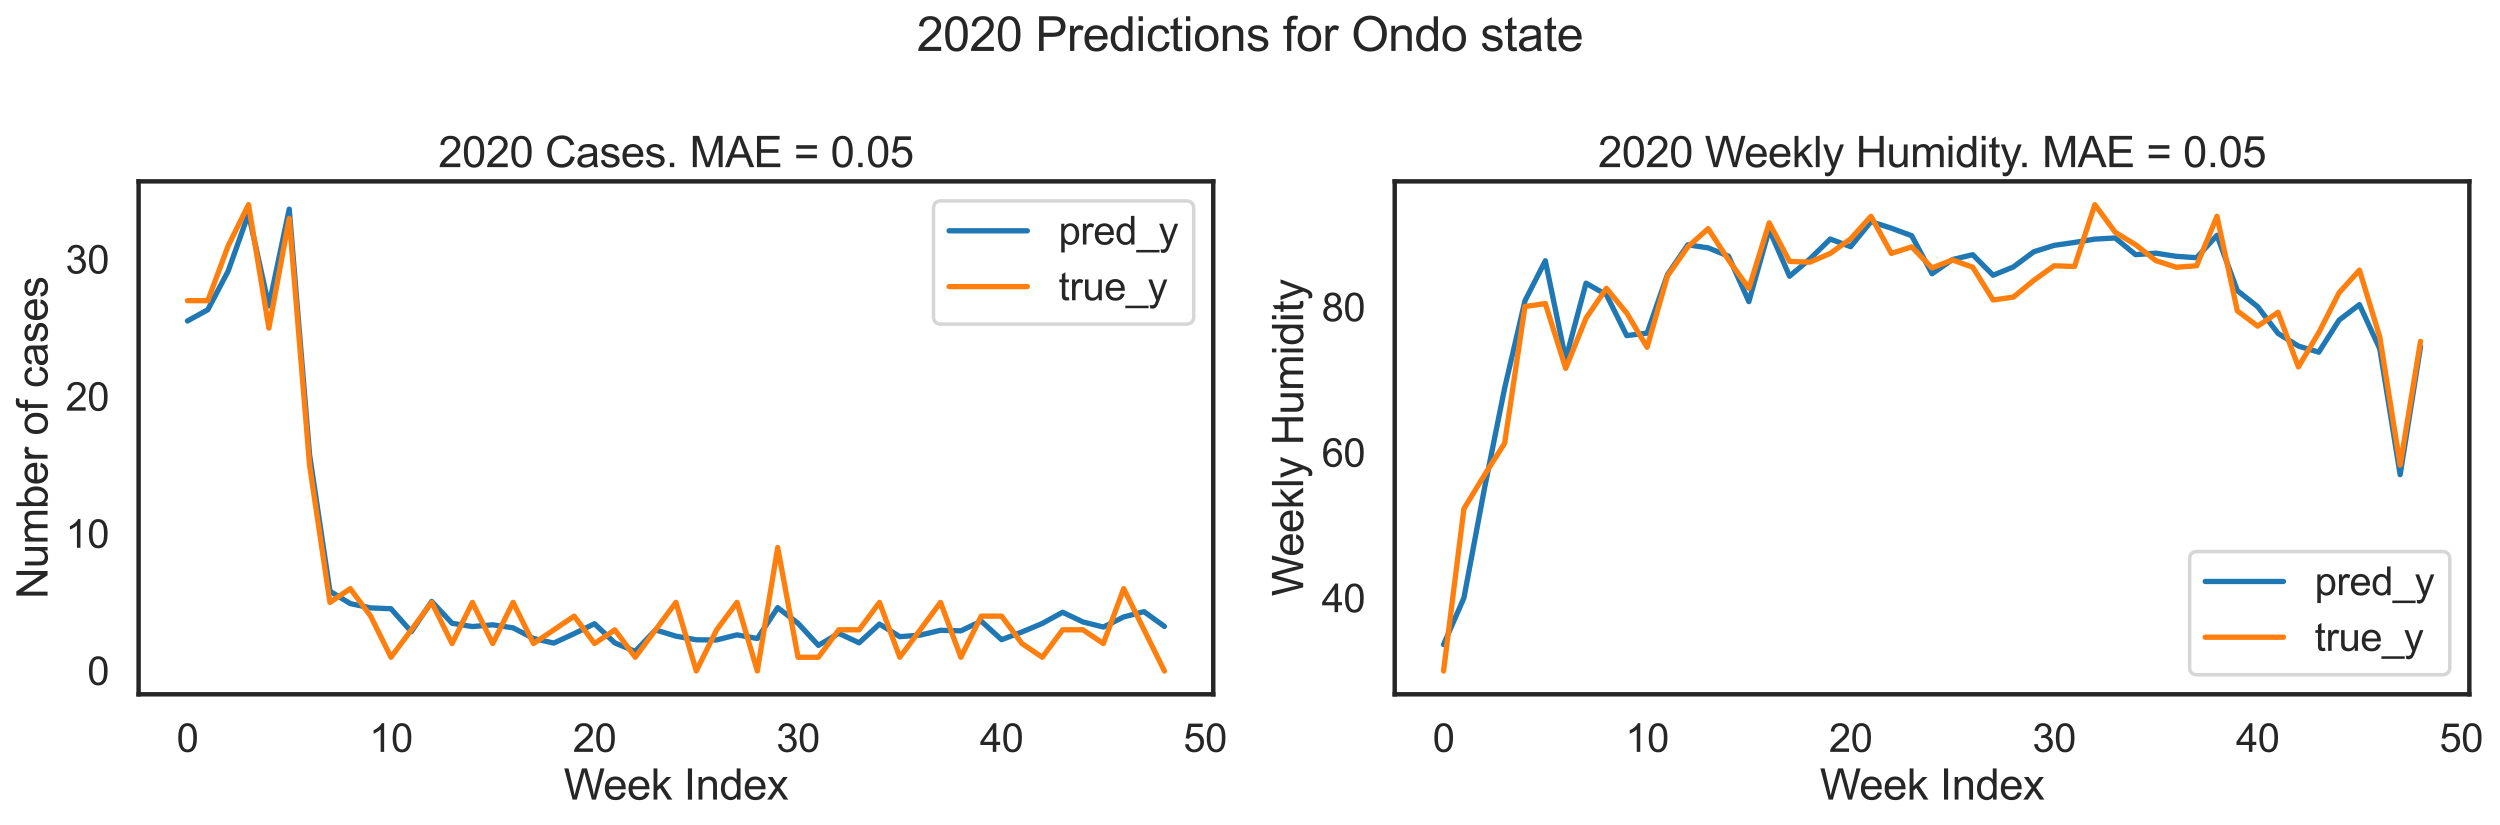 <?xml version="1.0" encoding="utf-8" standalone="no"?>
<!DOCTYPE svg PUBLIC "-//W3C//DTD SVG 1.1//EN"
  "http://www.w3.org/Graphics/SVG/1.1/DTD/svg11.dtd">
<svg xmlns:xlink="http://www.w3.org/1999/xlink" width="1055.404pt" height="348.351pt" viewBox="0 0 1055.404 348.351" xmlns="http://www.w3.org/2000/svg" version="1.1">
 <defs>
  <style type="text/css">*{stroke-linejoin: round; stroke-linecap: butt}</style>
 </defs>
 <g id="figure_1">
  <g id="patch_1">
   <path d="M 0 348.351 
L 1055.404 348.351 
L 1055.404 0 
L 0 0 
z
" style="fill: #ffffff"/>
  </g>
  <g id="axes_1">
   <g id="patch_2">
    <path d="M 58.513 293.1 
L 512.185 293.1 
L 512.185 76.56 
L 58.513 76.56 
z
" style="fill: #ffffff"/>
   </g>
   <g id="matplotlib.axis_1">
    <g id="xtick_1">
     <g id="text_1">
      <!-- 0 -->
      <g style="fill: #262626" transform="translate(74.546 317.41) scale(0.165 -0.165)">
       <defs>
        <path id="ArialMT-30" d="M 266 2259 
Q 266 3072 433 3567 
Q 600 4063 929 4331 
Q 1259 4600 1759 4600 
Q 2128 4600 2406 4451 
Q 2684 4303 2865 4023 
Q 3047 3744 3150 3342 
Q 3253 2941 3253 2259 
Q 3253 1453 3087 958 
Q 2922 463 2592 192 
Q 2263 -78 1759 -78 
Q 1097 -78 719 397 
Q 266 969 266 2259 
z
M 844 2259 
Q 844 1131 1108 757 
Q 1372 384 1759 384 
Q 2147 384 2411 759 
Q 2675 1134 2675 2259 
Q 2675 3391 2411 3762 
Q 2147 4134 1753 4134 
Q 1366 4134 1134 3806 
Q 844 3388 844 2259 
z
" transform="scale(0.016)"/>
       </defs>
       <use xlink:href="#ArialMT-30"/>
      </g>
     </g>
    </g>
    <g id="xtick_2">
     <g id="text_2">
      <!-- 10 -->
      <g style="fill: #262626" transform="translate(155.881 317.41) scale(0.165 -0.165)">
       <defs>
        <path id="ArialMT-31" d="M 2384 0 
L 1822 0 
L 1822 3584 
Q 1619 3391 1289 3197 
Q 959 3003 697 2906 
L 697 3450 
Q 1169 3672 1522 3987 
Q 1875 4303 2022 4600 
L 2384 4600 
L 2384 0 
z
" transform="scale(0.016)"/>
       </defs>
       <use xlink:href="#ArialMT-31"/>
       <use xlink:href="#ArialMT-30" x="55.615"/>
      </g>
     </g>
    </g>
    <g id="xtick_3">
     <g id="text_3">
      <!-- 20 -->
      <g style="fill: #262626" transform="translate(241.804 317.41) scale(0.165 -0.165)">
       <defs>
        <path id="ArialMT-32" d="M 3222 541 
L 3222 0 
L 194 0 
Q 188 203 259 391 
Q 375 700 629 1000 
Q 884 1300 1366 1694 
Q 2113 2306 2375 2664 
Q 2638 3022 2638 3341 
Q 2638 3675 2398 3904 
Q 2159 4134 1775 4134 
Q 1369 4134 1125 3890 
Q 881 3647 878 3216 
L 300 3275 
Q 359 3922 746 4261 
Q 1134 4600 1788 4600 
Q 2447 4600 2831 4234 
Q 3216 3869 3216 3328 
Q 3216 3053 3103 2787 
Q 2991 2522 2730 2228 
Q 2469 1934 1863 1422 
Q 1356 997 1212 845 
Q 1069 694 975 541 
L 3222 541 
z
" transform="scale(0.016)"/>
       </defs>
       <use xlink:href="#ArialMT-32"/>
       <use xlink:href="#ArialMT-30" x="55.615"/>
      </g>
     </g>
    </g>
    <g id="xtick_4">
     <g id="text_4">
      <!-- 30 -->
      <g style="fill: #262626" transform="translate(327.727 317.41) scale(0.165 -0.165)">
       <defs>
        <path id="ArialMT-33" d="M 269 1209 
L 831 1284 
Q 928 806 1161 595 
Q 1394 384 1728 384 
Q 2125 384 2398 659 
Q 2672 934 2672 1341 
Q 2672 1728 2419 1979 
Q 2166 2231 1775 2231 
Q 1616 2231 1378 2169 
L 1441 2663 
Q 1497 2656 1531 2656 
Q 1891 2656 2178 2843 
Q 2466 3031 2466 3422 
Q 2466 3731 2256 3934 
Q 2047 4138 1716 4138 
Q 1388 4138 1169 3931 
Q 950 3725 888 3313 
L 325 3413 
Q 428 3978 793 4289 
Q 1159 4600 1703 4600 
Q 2078 4600 2393 4439 
Q 2709 4278 2876 4000 
Q 3044 3722 3044 3409 
Q 3044 3113 2884 2869 
Q 2725 2625 2413 2481 
Q 2819 2388 3044 2092 
Q 3269 1797 3269 1353 
Q 3269 753 2831 336 
Q 2394 -81 1725 -81 
Q 1122 -81 723 278 
Q 325 638 269 1209 
z
" transform="scale(0.016)"/>
       </defs>
       <use xlink:href="#ArialMT-33"/>
       <use xlink:href="#ArialMT-30" x="55.615"/>
      </g>
     </g>
    </g>
    <g id="xtick_5">
     <g id="text_5">
      <!-- 40 -->
      <g style="fill: #262626" transform="translate(413.65 317.41) scale(0.165 -0.165)">
       <defs>
        <path id="ArialMT-34" d="M 2069 0 
L 2069 1097 
L 81 1097 
L 81 1613 
L 2172 4581 
L 2631 4581 
L 2631 1613 
L 3250 1613 
L 3250 1097 
L 2631 1097 
L 2631 0 
L 2069 0 
z
M 2069 1613 
L 2069 3678 
L 634 1613 
L 2069 1613 
z
" transform="scale(0.016)"/>
       </defs>
       <use xlink:href="#ArialMT-34"/>
       <use xlink:href="#ArialMT-30" x="55.615"/>
      </g>
     </g>
    </g>
    <g id="xtick_6">
     <g id="text_6">
      <!-- 50 -->
      <g style="fill: #262626" transform="translate(499.573 317.41) scale(0.165 -0.165)">
       <defs>
        <path id="ArialMT-35" d="M 266 1200 
L 856 1250 
Q 922 819 1161 601 
Q 1400 384 1738 384 
Q 2144 384 2425 690 
Q 2706 997 2706 1503 
Q 2706 1984 2436 2262 
Q 2166 2541 1728 2541 
Q 1456 2541 1237 2417 
Q 1019 2294 894 2097 
L 366 2166 
L 809 4519 
L 3088 4519 
L 3088 3981 
L 1259 3981 
L 1013 2750 
Q 1425 3038 1878 3038 
Q 2478 3038 2890 2622 
Q 3303 2206 3303 1553 
Q 3303 931 2941 478 
Q 2500 -78 1738 -78 
Q 1113 -78 717 272 
Q 322 622 266 1200 
z
" transform="scale(0.016)"/>
       </defs>
       <use xlink:href="#ArialMT-35"/>
       <use xlink:href="#ArialMT-30" x="55.615"/>
      </g>
     </g>
    </g>
    <g id="text_7">
     <!-- Week Index -->
     <g style="fill: #262626" transform="translate(237.987 337.574) scale(0.18 -0.18)">
      <defs>
       <path id="ArialMT-57" d="M 1294 0 
L 78 4581 
L 700 4581 
L 1397 1578 
Q 1509 1106 1591 641 
Q 1766 1375 1797 1488 
L 2669 4581 
L 3400 4581 
L 4056 2263 
Q 4303 1400 4413 641 
Q 4500 1075 4641 1638 
L 5359 4581 
L 5969 4581 
L 4713 0 
L 4128 0 
L 3163 3491 
Q 3041 3928 3019 4028 
Q 2947 3713 2884 3491 
L 1913 0 
L 1294 0 
z
" transform="scale(0.016)"/>
       <path id="ArialMT-65" d="M 2694 1069 
L 3275 997 
Q 3138 488 2766 206 
Q 2394 -75 1816 -75 
Q 1088 -75 661 373 
Q 234 822 234 1631 
Q 234 2469 665 2931 
Q 1097 3394 1784 3394 
Q 2450 3394 2872 2941 
Q 3294 2488 3294 1666 
Q 3294 1616 3291 1516 
L 816 1516 
Q 847 969 1125 678 
Q 1403 388 1819 388 
Q 2128 388 2347 550 
Q 2566 713 2694 1069 
z
M 847 1978 
L 2700 1978 
Q 2663 2397 2488 2606 
Q 2219 2931 1791 2931 
Q 1403 2931 1139 2672 
Q 875 2413 847 1978 
z
" transform="scale(0.016)"/>
       <path id="ArialMT-6b" d="M 425 0 
L 425 4581 
L 988 4581 
L 988 1969 
L 2319 3319 
L 3047 3319 
L 1778 2088 
L 3175 0 
L 2481 0 
L 1384 1697 
L 988 1316 
L 988 0 
L 425 0 
z
" transform="scale(0.016)"/>
       <path id="ArialMT-20" transform="scale(0.016)"/>
       <path id="ArialMT-49" d="M 597 0 
L 597 4581 
L 1203 4581 
L 1203 0 
L 597 0 
z
" transform="scale(0.016)"/>
       <path id="ArialMT-6e" d="M 422 0 
L 422 3319 
L 928 3319 
L 928 2847 
Q 1294 3394 1984 3394 
Q 2284 3394 2536 3286 
Q 2788 3178 2913 3003 
Q 3038 2828 3088 2588 
Q 3119 2431 3119 2041 
L 3119 0 
L 2556 0 
L 2556 2019 
Q 2556 2363 2490 2533 
Q 2425 2703 2258 2804 
Q 2091 2906 1866 2906 
Q 1506 2906 1245 2678 
Q 984 2450 984 1813 
L 984 0 
L 422 0 
z
" transform="scale(0.016)"/>
       <path id="ArialMT-64" d="M 2575 0 
L 2575 419 
Q 2259 -75 1647 -75 
Q 1250 -75 917 144 
Q 584 363 401 755 
Q 219 1147 219 1656 
Q 219 2153 384 2558 
Q 550 2963 881 3178 
Q 1213 3394 1622 3394 
Q 1922 3394 2156 3267 
Q 2391 3141 2538 2938 
L 2538 4581 
L 3097 4581 
L 3097 0 
L 2575 0 
z
M 797 1656 
Q 797 1019 1065 703 
Q 1334 388 1700 388 
Q 2069 388 2326 689 
Q 2584 991 2584 1609 
Q 2584 2291 2321 2609 
Q 2059 2928 1675 2928 
Q 1300 2928 1048 2622 
Q 797 2316 797 1656 
z
" transform="scale(0.016)"/>
       <path id="ArialMT-78" d="M 47 0 
L 1259 1725 
L 138 3319 
L 841 3319 
L 1350 2541 
Q 1494 2319 1581 2169 
Q 1719 2375 1834 2534 
L 2394 3319 
L 3066 3319 
L 1919 1756 
L 3153 0 
L 2463 0 
L 1781 1031 
L 1600 1309 
L 728 0 
L 47 0 
z
" transform="scale(0.016)"/>
      </defs>
      <use xlink:href="#ArialMT-57"/>
      <use xlink:href="#ArialMT-65" x="92.635"/>
      <use xlink:href="#ArialMT-65" x="148.25"/>
      <use xlink:href="#ArialMT-6b" x="203.865"/>
      <use xlink:href="#ArialMT-20" x="253.865"/>
      <use xlink:href="#ArialMT-49" x="281.648"/>
      <use xlink:href="#ArialMT-6e" x="309.432"/>
      <use xlink:href="#ArialMT-64" x="365.047"/>
      <use xlink:href="#ArialMT-65" x="420.662"/>
      <use xlink:href="#ArialMT-78" x="476.277"/>
     </g>
    </g>
   </g>
   <g id="matplotlib.axis_2">
    <g id="ytick_1">
     <g id="text_8">
      <!-- 0 -->
      <g style="fill: #262626" transform="translate(36.837 289.162) scale(0.165 -0.165)">
       <use xlink:href="#ArialMT-30"/>
      </g>
     </g>
    </g>
    <g id="ytick_2">
     <g id="text_9">
      <!-- 10 -->
      <g style="fill: #262626" transform="translate(27.662 231.264) scale(0.165 -0.165)">
       <use xlink:href="#ArialMT-31"/>
       <use xlink:href="#ArialMT-30" x="55.615"/>
      </g>
     </g>
    </g>
    <g id="ytick_3">
     <g id="text_10">
      <!-- 20 -->
      <g style="fill: #262626" transform="translate(27.662 173.366) scale(0.165 -0.165)">
       <use xlink:href="#ArialMT-32"/>
       <use xlink:href="#ArialMT-30" x="55.615"/>
      </g>
     </g>
    </g>
    <g id="ytick_4">
     <g id="text_11">
      <!-- 30 -->
      <g style="fill: #262626" transform="translate(27.662 115.467) scale(0.165 -0.165)">
       <use xlink:href="#ArialMT-33"/>
       <use xlink:href="#ArialMT-30" x="55.615"/>
      </g>
     </g>
    </g>
    <g id="text_12">
     <!-- Number of cases -->
     <g style="fill: #262626" transform="translate(20.084 252.853) rotate(-90) scale(0.18 -0.18)">
      <defs>
       <path id="ArialMT-4e" d="M 488 0 
L 488 4581 
L 1109 4581 
L 3516 984 
L 3516 4581 
L 4097 4581 
L 4097 0 
L 3475 0 
L 1069 3600 
L 1069 0 
L 488 0 
z
" transform="scale(0.016)"/>
       <path id="ArialMT-75" d="M 2597 0 
L 2597 488 
Q 2209 -75 1544 -75 
Q 1250 -75 995 37 
Q 741 150 617 320 
Q 494 491 444 738 
Q 409 903 409 1263 
L 409 3319 
L 972 3319 
L 972 1478 
Q 972 1038 1006 884 
Q 1059 663 1231 536 
Q 1403 409 1656 409 
Q 1909 409 2131 539 
Q 2353 669 2445 892 
Q 2538 1116 2538 1541 
L 2538 3319 
L 3100 3319 
L 3100 0 
L 2597 0 
z
" transform="scale(0.016)"/>
       <path id="ArialMT-6d" d="M 422 0 
L 422 3319 
L 925 3319 
L 925 2853 
Q 1081 3097 1340 3245 
Q 1600 3394 1931 3394 
Q 2300 3394 2536 3241 
Q 2772 3088 2869 2813 
Q 3263 3394 3894 3394 
Q 4388 3394 4653 3120 
Q 4919 2847 4919 2278 
L 4919 0 
L 4359 0 
L 4359 2091 
Q 4359 2428 4304 2576 
Q 4250 2725 4106 2815 
Q 3963 2906 3769 2906 
Q 3419 2906 3187 2673 
Q 2956 2441 2956 1928 
L 2956 0 
L 2394 0 
L 2394 2156 
Q 2394 2531 2256 2718 
Q 2119 2906 1806 2906 
Q 1569 2906 1367 2781 
Q 1166 2656 1075 2415 
Q 984 2175 984 1722 
L 984 0 
L 422 0 
z
" transform="scale(0.016)"/>
       <path id="ArialMT-62" d="M 941 0 
L 419 0 
L 419 4581 
L 981 4581 
L 981 2947 
Q 1338 3394 1891 3394 
Q 2197 3394 2470 3270 
Q 2744 3147 2920 2923 
Q 3097 2700 3197 2384 
Q 3297 2069 3297 1709 
Q 3297 856 2875 390 
Q 2453 -75 1863 -75 
Q 1275 -75 941 416 
L 941 0 
z
M 934 1684 
Q 934 1088 1097 822 
Q 1363 388 1816 388 
Q 2184 388 2453 708 
Q 2722 1028 2722 1663 
Q 2722 2313 2464 2622 
Q 2206 2931 1841 2931 
Q 1472 2931 1203 2611 
Q 934 2291 934 1684 
z
" transform="scale(0.016)"/>
       <path id="ArialMT-72" d="M 416 0 
L 416 3319 
L 922 3319 
L 922 2816 
Q 1116 3169 1280 3281 
Q 1444 3394 1641 3394 
Q 1925 3394 2219 3213 
L 2025 2691 
Q 1819 2813 1613 2813 
Q 1428 2813 1281 2702 
Q 1134 2591 1072 2394 
Q 978 2094 978 1738 
L 978 0 
L 416 0 
z
" transform="scale(0.016)"/>
       <path id="ArialMT-6f" d="M 213 1659 
Q 213 2581 725 3025 
Q 1153 3394 1769 3394 
Q 2453 3394 2887 2945 
Q 3322 2497 3322 1706 
Q 3322 1066 3130 698 
Q 2938 331 2570 128 
Q 2203 -75 1769 -75 
Q 1072 -75 642 372 
Q 213 819 213 1659 
z
M 791 1659 
Q 791 1022 1069 705 
Q 1347 388 1769 388 
Q 2188 388 2466 706 
Q 2744 1025 2744 1678 
Q 2744 2294 2464 2611 
Q 2184 2928 1769 2928 
Q 1347 2928 1069 2612 
Q 791 2297 791 1659 
z
" transform="scale(0.016)"/>
       <path id="ArialMT-66" d="M 556 0 
L 556 2881 
L 59 2881 
L 59 3319 
L 556 3319 
L 556 3672 
Q 556 4006 616 4169 
Q 697 4388 901 4523 
Q 1106 4659 1475 4659 
Q 1713 4659 2000 4603 
L 1916 4113 
Q 1741 4144 1584 4144 
Q 1328 4144 1222 4034 
Q 1116 3925 1116 3625 
L 1116 3319 
L 1763 3319 
L 1763 2881 
L 1116 2881 
L 1116 0 
L 556 0 
z
" transform="scale(0.016)"/>
       <path id="ArialMT-63" d="M 2588 1216 
L 3141 1144 
Q 3050 572 2676 248 
Q 2303 -75 1759 -75 
Q 1078 -75 664 370 
Q 250 816 250 1647 
Q 250 2184 428 2587 
Q 606 2991 970 3192 
Q 1334 3394 1763 3394 
Q 2303 3394 2647 3120 
Q 2991 2847 3088 2344 
L 2541 2259 
Q 2463 2594 2264 2762 
Q 2066 2931 1784 2931 
Q 1359 2931 1093 2626 
Q 828 2322 828 1663 
Q 828 994 1084 691 
Q 1341 388 1753 388 
Q 2084 388 2306 591 
Q 2528 794 2588 1216 
z
" transform="scale(0.016)"/>
       <path id="ArialMT-61" d="M 2588 409 
Q 2275 144 1986 34 
Q 1697 -75 1366 -75 
Q 819 -75 525 192 
Q 231 459 231 875 
Q 231 1119 342 1320 
Q 453 1522 633 1644 
Q 813 1766 1038 1828 
Q 1203 1872 1538 1913 
Q 2219 1994 2541 2106 
Q 2544 2222 2544 2253 
Q 2544 2597 2384 2738 
Q 2169 2928 1744 2928 
Q 1347 2928 1158 2789 
Q 969 2650 878 2297 
L 328 2372 
Q 403 2725 575 2942 
Q 747 3159 1072 3276 
Q 1397 3394 1825 3394 
Q 2250 3394 2515 3294 
Q 2781 3194 2906 3042 
Q 3031 2891 3081 2659 
Q 3109 2516 3109 2141 
L 3109 1391 
Q 3109 606 3145 398 
Q 3181 191 3288 0 
L 2700 0 
Q 2613 175 2588 409 
z
M 2541 1666 
Q 2234 1541 1622 1453 
Q 1275 1403 1131 1340 
Q 988 1278 909 1158 
Q 831 1038 831 891 
Q 831 666 1001 516 
Q 1172 366 1500 366 
Q 1825 366 2078 508 
Q 2331 650 2450 897 
Q 2541 1088 2541 1459 
L 2541 1666 
z
" transform="scale(0.016)"/>
       <path id="ArialMT-73" d="M 197 991 
L 753 1078 
Q 800 744 1014 566 
Q 1228 388 1613 388 
Q 2000 388 2187 545 
Q 2375 703 2375 916 
Q 2375 1106 2209 1216 
Q 2094 1291 1634 1406 
Q 1016 1563 777 1677 
Q 538 1791 414 1992 
Q 291 2194 291 2438 
Q 291 2659 392 2848 
Q 494 3038 669 3163 
Q 800 3259 1026 3326 
Q 1253 3394 1513 3394 
Q 1903 3394 2198 3281 
Q 2494 3169 2634 2976 
Q 2775 2784 2828 2463 
L 2278 2388 
Q 2241 2644 2061 2787 
Q 1881 2931 1553 2931 
Q 1166 2931 1000 2803 
Q 834 2675 834 2503 
Q 834 2394 903 2306 
Q 972 2216 1119 2156 
Q 1203 2125 1616 2013 
Q 2213 1853 2448 1751 
Q 2684 1650 2818 1456 
Q 2953 1263 2953 975 
Q 2953 694 2789 445 
Q 2625 197 2315 61 
Q 2006 -75 1616 -75 
Q 969 -75 630 194 
Q 291 463 197 991 
z
" transform="scale(0.016)"/>
      </defs>
      <use xlink:href="#ArialMT-4e"/>
      <use xlink:href="#ArialMT-75" x="72.217"/>
      <use xlink:href="#ArialMT-6d" x="127.832"/>
      <use xlink:href="#ArialMT-62" x="211.133"/>
      <use xlink:href="#ArialMT-65" x="266.748"/>
      <use xlink:href="#ArialMT-72" x="322.363"/>
      <use xlink:href="#ArialMT-20" x="355.664"/>
      <use xlink:href="#ArialMT-6f" x="383.447"/>
      <use xlink:href="#ArialMT-66" x="439.062"/>
      <use xlink:href="#ArialMT-20" x="466.846"/>
      <use xlink:href="#ArialMT-63" x="494.629"/>
      <use xlink:href="#ArialMT-61" x="544.629"/>
      <use xlink:href="#ArialMT-73" x="600.244"/>
      <use xlink:href="#ArialMT-65" x="650.244"/>
      <use xlink:href="#ArialMT-73" x="705.859"/>
     </g>
    </g>
   </g>
   <g id="line2d_1">
    <path d="M 79.134 135.493 
L 87.726 130.761 
L 96.319 114.433 
L 104.911 90.269 
L 113.503 129.134 
L 122.096 88.3 
L 130.688 191.955 
L 139.28 249.589 
L 147.872 254.822 
L 156.465 256.63 
L 165.057 256.99 
L 173.649 266.68 
L 182.242 253.908 
L 190.834 263.122 
L 199.426 264.513 
L 208.018 263.774 
L 216.611 265.05 
L 225.203 269.549 
L 233.795 271.478 
L 242.388 267.495 
L 250.98 263.327 
L 259.572 271.414 
L 268.164 274.988 
L 276.757 265.925 
L 285.349 268.556 
L 293.941 270.097 
L 302.534 270.148 
L 311.126 268.006 
L 319.718 269.552 
L 328.31 256.528 
L 336.903 263.136 
L 345.495 272.449 
L 354.087 267.361 
L 362.68 271.376 
L 371.272 263.459 
L 379.864 268.773 
L 388.456 268.132 
L 397.049 266.083 
L 405.641 266.321 
L 414.233 262.209 
L 422.826 270.043 
L 431.418 266.804 
L 440.01 263.193 
L 448.602 258.472 
L 457.195 262.564 
L 465.787 264.708 
L 474.379 260.446 
L 482.972 258.219 
L 491.564 264.434 
" clip-path="url(#pf1c2a960b0)" style="fill: none; stroke: #1f77b4; stroke-width: 2.25; stroke-linecap: round"/>
   </g>
   <g id="line2d_2">
    <path d="M 79.134 126.932 
L 87.726 126.932 
L 96.319 103.772 
L 104.911 86.403 
L 113.503 138.511 
L 122.096 92.193 
L 130.688 196.41 
L 139.28 254.308 
L 147.872 248.518 
L 156.465 260.098 
L 165.057 277.467 
L 173.649 265.888 
L 182.242 254.308 
L 190.834 271.678 
L 199.426 254.308 
L 208.018 271.678 
L 216.611 254.308 
L 225.203 271.678 
L 233.795 265.888 
L 242.388 260.098 
L 250.98 271.678 
L 259.572 265.888 
L 268.164 277.467 
L 276.757 265.888 
L 285.349 254.308 
L 293.941 283.257 
L 302.534 265.888 
L 311.126 254.308 
L 319.718 283.257 
L 328.31 231.149 
L 336.903 277.467 
L 345.495 277.467 
L 354.087 265.888 
L 362.68 265.888 
L 371.272 254.308 
L 379.864 277.467 
L 388.456 265.888 
L 397.049 254.308 
L 405.641 277.467 
L 414.233 260.098 
L 422.826 260.098 
L 431.418 271.678 
L 440.01 277.467 
L 448.602 265.888 
L 457.195 265.888 
L 465.787 271.678 
L 474.379 248.518 
L 482.972 265.888 
L 491.564 283.257 
" clip-path="url(#pf1c2a960b0)" style="fill: none; stroke: #ff7f0e; stroke-width: 2.25; stroke-linecap: round"/>
   </g>
   <g id="patch_3">
    <path d="M 58.513 293.1 
L 58.513 76.56 
" style="fill: none; stroke: #262626; stroke-width: 1.875; stroke-linejoin: miter; stroke-linecap: square"/>
   </g>
   <g id="patch_4">
    <path d="M 512.185 293.1 
L 512.185 76.56 
" style="fill: none; stroke: #262626; stroke-width: 1.875; stroke-linejoin: miter; stroke-linecap: square"/>
   </g>
   <g id="patch_5">
    <path d="M 58.513 293.1 
L 512.185 293.1 
" style="fill: none; stroke: #262626; stroke-width: 1.875; stroke-linejoin: miter; stroke-linecap: square"/>
   </g>
   <g id="patch_6">
    <path d="M 58.513 76.56 
L 512.185 76.56 
" style="fill: none; stroke: #262626; stroke-width: 1.875; stroke-linejoin: miter; stroke-linecap: square"/>
   </g>
   <g id="text_13">
    <!-- 2020 Cases. MAE = 0.05 -->
    <g style="fill: #262626" transform="translate(185.044 70.56) scale(0.18 -0.18)">
     <defs>
      <path id="ArialMT-43" d="M 3763 1606 
L 4369 1453 
Q 4178 706 3683 314 
Q 3188 -78 2472 -78 
Q 1731 -78 1267 223 
Q 803 525 561 1097 
Q 319 1669 319 2325 
Q 319 3041 592 3573 
Q 866 4106 1370 4382 
Q 1875 4659 2481 4659 
Q 3169 4659 3637 4309 
Q 4106 3959 4291 3325 
L 3694 3184 
Q 3534 3684 3231 3912 
Q 2928 4141 2469 4141 
Q 1941 4141 1586 3887 
Q 1231 3634 1087 3207 
Q 944 2781 944 2328 
Q 944 1744 1114 1308 
Q 1284 872 1643 656 
Q 2003 441 2422 441 
Q 2931 441 3284 734 
Q 3638 1028 3763 1606 
z
" transform="scale(0.016)"/>
      <path id="ArialMT-2e" d="M 581 0 
L 581 641 
L 1222 641 
L 1222 0 
L 581 0 
z
" transform="scale(0.016)"/>
      <path id="ArialMT-4d" d="M 475 0 
L 475 4581 
L 1388 4581 
L 2472 1338 
Q 2622 884 2691 659 
Q 2769 909 2934 1394 
L 4031 4581 
L 4847 4581 
L 4847 0 
L 4263 0 
L 4263 3834 
L 2931 0 
L 2384 0 
L 1059 3900 
L 1059 0 
L 475 0 
z
" transform="scale(0.016)"/>
      <path id="ArialMT-41" d="M -9 0 
L 1750 4581 
L 2403 4581 
L 4278 0 
L 3588 0 
L 3053 1388 
L 1138 1388 
L 634 0 
L -9 0 
z
M 1313 1881 
L 2866 1881 
L 2388 3150 
Q 2169 3728 2063 4100 
Q 1975 3659 1816 3225 
L 1313 1881 
z
" transform="scale(0.016)"/>
      <path id="ArialMT-45" d="M 506 0 
L 506 4581 
L 3819 4581 
L 3819 4041 
L 1113 4041 
L 1113 2638 
L 3647 2638 
L 3647 2100 
L 1113 2100 
L 1113 541 
L 3925 541 
L 3925 0 
L 506 0 
z
" transform="scale(0.016)"/>
      <path id="ArialMT-3d" d="M 3381 2694 
L 356 2694 
L 356 3219 
L 3381 3219 
L 3381 2694 
z
M 3381 1303 
L 356 1303 
L 356 1828 
L 3381 1828 
L 3381 1303 
z
" transform="scale(0.016)"/>
     </defs>
     <use xlink:href="#ArialMT-32"/>
     <use xlink:href="#ArialMT-30" x="55.615"/>
     <use xlink:href="#ArialMT-32" x="111.23"/>
     <use xlink:href="#ArialMT-30" x="166.846"/>
     <use xlink:href="#ArialMT-20" x="222.461"/>
     <use xlink:href="#ArialMT-43" x="250.244"/>
     <use xlink:href="#ArialMT-61" x="322.461"/>
     <use xlink:href="#ArialMT-73" x="378.076"/>
     <use xlink:href="#ArialMT-65" x="428.076"/>
     <use xlink:href="#ArialMT-73" x="483.691"/>
     <use xlink:href="#ArialMT-2e" x="533.691"/>
     <use xlink:href="#ArialMT-20" x="561.475"/>
     <use xlink:href="#ArialMT-4d" x="589.258"/>
     <use xlink:href="#ArialMT-41" x="672.559"/>
     <use xlink:href="#ArialMT-45" x="739.258"/>
     <use xlink:href="#ArialMT-20" x="805.957"/>
     <use xlink:href="#ArialMT-3d" x="833.74"/>
     <use xlink:href="#ArialMT-20" x="892.139"/>
     <use xlink:href="#ArialMT-30" x="919.922"/>
     <use xlink:href="#ArialMT-2e" x="975.537"/>
     <use xlink:href="#ArialMT-30" x="1003.32"/>
     <use xlink:href="#ArialMT-35" x="1058.936"/>
    </g>
   </g>
   <g id="legend_1">
    <g id="patch_7">
     <path d="M 397.389 136.826 
L 500.635 136.826 
Q 503.935 136.826 503.935 133.526 
L 503.935 88.11 
Q 503.935 84.81 500.635 84.81 
L 397.389 84.81 
Q 394.089 84.81 394.089 88.11 
L 394.089 133.526 
Q 394.089 136.826 397.389 136.826 
z
" style="fill: #ffffff; opacity: 0.8; stroke: #cccccc; stroke-width: 1.5; stroke-linejoin: miter"/>
    </g>
    <g id="line2d_3">
     <path d="M 400.689 97.445 
L 417.189 97.445 
L 433.689 97.445 
" style="fill: none; stroke: #1f77b4; stroke-width: 2.25; stroke-linecap: round"/>
    </g>
    <g id="text_14">
     <!-- pred_y -->
     <g style="fill: #262626" transform="translate(446.889 103.22) scale(0.165 -0.165)">
      <defs>
       <path id="ArialMT-70" d="M 422 -1272 
L 422 3319 
L 934 3319 
L 934 2888 
Q 1116 3141 1344 3267 
Q 1572 3394 1897 3394 
Q 2322 3394 2647 3175 
Q 2972 2956 3137 2557 
Q 3303 2159 3303 1684 
Q 3303 1175 3120 767 
Q 2938 359 2589 142 
Q 2241 -75 1856 -75 
Q 1575 -75 1351 44 
Q 1128 163 984 344 
L 984 -1272 
L 422 -1272 
z
M 931 1641 
Q 931 1000 1190 694 
Q 1450 388 1819 388 
Q 2194 388 2461 705 
Q 2728 1022 2728 1688 
Q 2728 2322 2467 2637 
Q 2206 2953 1844 2953 
Q 1484 2953 1207 2617 
Q 931 2281 931 1641 
z
" transform="scale(0.016)"/>
       <path id="ArialMT-5f" d="M -97 -1272 
L -97 -866 
L 3631 -866 
L 3631 -1272 
L -97 -1272 
z
" transform="scale(0.016)"/>
       <path id="ArialMT-79" d="M 397 -1278 
L 334 -750 
Q 519 -800 656 -800 
Q 844 -800 956 -737 
Q 1069 -675 1141 -563 
Q 1194 -478 1313 -144 
Q 1328 -97 1363 -6 
L 103 3319 
L 709 3319 
L 1400 1397 
Q 1534 1031 1641 628 
Q 1738 1016 1872 1384 
L 2581 3319 
L 3144 3319 
L 1881 -56 
Q 1678 -603 1566 -809 
Q 1416 -1088 1222 -1217 
Q 1028 -1347 759 -1347 
Q 597 -1347 397 -1278 
z
" transform="scale(0.016)"/>
      </defs>
      <use xlink:href="#ArialMT-70"/>
      <use xlink:href="#ArialMT-72" x="55.615"/>
      <use xlink:href="#ArialMT-65" x="88.916"/>
      <use xlink:href="#ArialMT-64" x="144.531"/>
      <use xlink:href="#ArialMT-5f" x="200.146"/>
      <use xlink:href="#ArialMT-79" x="255.762"/>
     </g>
    </g>
    <g id="line2d_4">
     <path d="M 400.689 120.979 
L 417.189 120.979 
L 433.689 120.979 
" style="fill: none; stroke: #ff7f0e; stroke-width: 2.25; stroke-linecap: round"/>
    </g>
    <g id="text_15">
     <!-- true_y -->
     <g style="fill: #262626" transform="translate(446.889 126.754) scale(0.165 -0.165)">
      <defs>
       <path id="ArialMT-74" d="M 1650 503 
L 1731 6 
Q 1494 -44 1306 -44 
Q 1000 -44 831 53 
Q 663 150 594 308 
Q 525 466 525 972 
L 525 2881 
L 113 2881 
L 113 3319 
L 525 3319 
L 525 4141 
L 1084 4478 
L 1084 3319 
L 1650 3319 
L 1650 2881 
L 1084 2881 
L 1084 941 
Q 1084 700 1114 631 
Q 1144 563 1211 522 
Q 1278 481 1403 481 
Q 1497 481 1650 503 
z
" transform="scale(0.016)"/>
      </defs>
      <use xlink:href="#ArialMT-74"/>
      <use xlink:href="#ArialMT-72" x="27.783"/>
      <use xlink:href="#ArialMT-75" x="61.084"/>
      <use xlink:href="#ArialMT-65" x="116.699"/>
      <use xlink:href="#ArialMT-5f" x="172.314"/>
      <use xlink:href="#ArialMT-79" x="227.93"/>
     </g>
    </g>
   </g>
  </g>
  <g id="axes_2">
   <g id="patch_8">
    <path d="M 588.793 293.1 
L 1042.465 293.1 
L 1042.465 76.56 
L 588.793 76.56 
z
" style="fill: #ffffff"/>
   </g>
   <g id="matplotlib.axis_3">
    <g id="xtick_7">
     <g id="text_16">
      <!-- 0 -->
      <g style="fill: #262626" transform="translate(604.826 317.41) scale(0.165 -0.165)">
       <use xlink:href="#ArialMT-30"/>
      </g>
     </g>
    </g>
    <g id="xtick_8">
     <g id="text_17">
      <!-- 10 -->
      <g style="fill: #262626" transform="translate(686.161 317.41) scale(0.165 -0.165)">
       <use xlink:href="#ArialMT-31"/>
       <use xlink:href="#ArialMT-30" x="55.615"/>
      </g>
     </g>
    </g>
    <g id="xtick_9">
     <g id="text_18">
      <!-- 20 -->
      <g style="fill: #262626" transform="translate(772.084 317.41) scale(0.165 -0.165)">
       <use xlink:href="#ArialMT-32"/>
       <use xlink:href="#ArialMT-30" x="55.615"/>
      </g>
     </g>
    </g>
    <g id="xtick_10">
     <g id="text_19">
      <!-- 30 -->
      <g style="fill: #262626" transform="translate(858.007 317.41) scale(0.165 -0.165)">
       <use xlink:href="#ArialMT-33"/>
       <use xlink:href="#ArialMT-30" x="55.615"/>
      </g>
     </g>
    </g>
    <g id="xtick_11">
     <g id="text_20">
      <!-- 40 -->
      <g style="fill: #262626" transform="translate(943.93 317.41) scale(0.165 -0.165)">
       <use xlink:href="#ArialMT-34"/>
       <use xlink:href="#ArialMT-30" x="55.615"/>
      </g>
     </g>
    </g>
    <g id="xtick_12">
     <g id="text_21">
      <!-- 50 -->
      <g style="fill: #262626" transform="translate(1029.853 317.41) scale(0.165 -0.165)">
       <use xlink:href="#ArialMT-35"/>
       <use xlink:href="#ArialMT-30" x="55.615"/>
      </g>
     </g>
    </g>
    <g id="text_22">
     <!-- Week Index -->
     <g style="fill: #262626" transform="translate(768.267 337.574) scale(0.18 -0.18)">
      <use xlink:href="#ArialMT-57"/>
      <use xlink:href="#ArialMT-65" x="92.635"/>
      <use xlink:href="#ArialMT-65" x="148.25"/>
      <use xlink:href="#ArialMT-6b" x="203.865"/>
      <use xlink:href="#ArialMT-20" x="253.865"/>
      <use xlink:href="#ArialMT-49" x="281.648"/>
      <use xlink:href="#ArialMT-6e" x="309.432"/>
      <use xlink:href="#ArialMT-64" x="365.047"/>
      <use xlink:href="#ArialMT-65" x="420.662"/>
      <use xlink:href="#ArialMT-78" x="476.277"/>
     </g>
    </g>
   </g>
   <g id="matplotlib.axis_4">
    <g id="ytick_5">
     <g id="text_23">
      <!-- 40 -->
      <g style="fill: #262626" transform="translate(557.942 258.452) scale(0.165 -0.165)">
       <use xlink:href="#ArialMT-34"/>
       <use xlink:href="#ArialMT-30" x="55.615"/>
      </g>
     </g>
    </g>
    <g id="ytick_6">
     <g id="text_24">
      <!-- 60 -->
      <g style="fill: #262626" transform="translate(557.942 197.031) scale(0.165 -0.165)">
       <defs>
        <path id="ArialMT-36" d="M 3184 3459 
L 2625 3416 
Q 2550 3747 2413 3897 
Q 2184 4138 1850 4138 
Q 1581 4138 1378 3988 
Q 1113 3794 959 3422 
Q 806 3050 800 2363 
Q 1003 2672 1297 2822 
Q 1591 2972 1913 2972 
Q 2475 2972 2870 2558 
Q 3266 2144 3266 1488 
Q 3266 1056 3080 686 
Q 2894 316 2569 119 
Q 2244 -78 1831 -78 
Q 1128 -78 684 439 
Q 241 956 241 2144 
Q 241 3472 731 4075 
Q 1159 4600 1884 4600 
Q 2425 4600 2770 4297 
Q 3116 3994 3184 3459 
z
M 888 1484 
Q 888 1194 1011 928 
Q 1134 663 1356 523 
Q 1578 384 1822 384 
Q 2178 384 2434 671 
Q 2691 959 2691 1453 
Q 2691 1928 2437 2201 
Q 2184 2475 1800 2475 
Q 1419 2475 1153 2201 
Q 888 1928 888 1484 
z
" transform="scale(0.016)"/>
       </defs>
       <use xlink:href="#ArialMT-36"/>
       <use xlink:href="#ArialMT-30" x="55.615"/>
      </g>
     </g>
    </g>
    <g id="ytick_7">
     <g id="text_25">
      <!-- 80 -->
      <g style="fill: #262626" transform="translate(557.942 135.61) scale(0.165 -0.165)">
       <defs>
        <path id="ArialMT-38" d="M 1131 2484 
Q 781 2613 612 2850 
Q 444 3088 444 3419 
Q 444 3919 803 4259 
Q 1163 4600 1759 4600 
Q 2359 4600 2725 4251 
Q 3091 3903 3091 3403 
Q 3091 3084 2923 2848 
Q 2756 2613 2416 2484 
Q 2838 2347 3058 2040 
Q 3278 1734 3278 1309 
Q 3278 722 2862 322 
Q 2447 -78 1769 -78 
Q 1091 -78 675 323 
Q 259 725 259 1325 
Q 259 1772 486 2073 
Q 713 2375 1131 2484 
z
M 1019 3438 
Q 1019 3113 1228 2906 
Q 1438 2700 1772 2700 
Q 2097 2700 2305 2904 
Q 2513 3109 2513 3406 
Q 2513 3716 2298 3927 
Q 2084 4138 1766 4138 
Q 1444 4138 1231 3931 
Q 1019 3725 1019 3438 
z
M 838 1322 
Q 838 1081 952 856 
Q 1066 631 1291 507 
Q 1516 384 1775 384 
Q 2178 384 2440 643 
Q 2703 903 2703 1303 
Q 2703 1709 2433 1975 
Q 2163 2241 1756 2241 
Q 1359 2241 1098 1978 
Q 838 1716 838 1322 
z
" transform="scale(0.016)"/>
       </defs>
       <use xlink:href="#ArialMT-38"/>
       <use xlink:href="#ArialMT-30" x="55.615"/>
      </g>
     </g>
    </g>
    <g id="text_26">
     <!-- Weekly Humidity -->
     <g style="fill: #262626" transform="translate(550.153 251.683) rotate(-90) scale(0.18 -0.18)">
      <defs>
       <path id="ArialMT-6c" d="M 409 0 
L 409 4581 
L 972 4581 
L 972 0 
L 409 0 
z
" transform="scale(0.016)"/>
       <path id="ArialMT-48" d="M 513 0 
L 513 4581 
L 1119 4581 
L 1119 2700 
L 3500 2700 
L 3500 4581 
L 4106 4581 
L 4106 0 
L 3500 0 
L 3500 2159 
L 1119 2159 
L 1119 0 
L 513 0 
z
" transform="scale(0.016)"/>
       <path id="ArialMT-69" d="M 425 3934 
L 425 4581 
L 988 4581 
L 988 3934 
L 425 3934 
z
M 425 0 
L 425 3319 
L 988 3319 
L 988 0 
L 425 0 
z
" transform="scale(0.016)"/>
      </defs>
      <use xlink:href="#ArialMT-57"/>
      <use xlink:href="#ArialMT-65" x="92.635"/>
      <use xlink:href="#ArialMT-65" x="148.25"/>
      <use xlink:href="#ArialMT-6b" x="203.865"/>
      <use xlink:href="#ArialMT-6c" x="253.865"/>
      <use xlink:href="#ArialMT-79" x="276.082"/>
      <use xlink:href="#ArialMT-20" x="326.082"/>
      <use xlink:href="#ArialMT-48" x="353.865"/>
      <use xlink:href="#ArialMT-75" x="426.082"/>
      <use xlink:href="#ArialMT-6d" x="481.697"/>
      <use xlink:href="#ArialMT-69" x="564.998"/>
      <use xlink:href="#ArialMT-64" x="587.215"/>
      <use xlink:href="#ArialMT-69" x="642.83"/>
      <use xlink:href="#ArialMT-74" x="665.047"/>
      <use xlink:href="#ArialMT-79" x="692.83"/>
     </g>
    </g>
   </g>
   <g id="line2d_5">
    <path d="M 609.414 272.107 
L 618.006 252.428 
L 626.599 206.645 
L 635.191 163.905 
L 643.783 126.994 
L 652.376 110.096 
L 660.968 151.626 
L 669.56 119.554 
L 678.152 124.416 
L 686.745 141.676 
L 695.337 140.64 
L 703.929 115.962 
L 712.522 103.359 
L 721.114 104.633 
L 729.706 108.134 
L 738.298 127.316 
L 746.891 96.915 
L 755.483 116.612 
L 764.075 109.314 
L 772.668 100.914 
L 781.26 104.146 
L 789.852 93.558 
L 798.444 96.333 
L 807.037 99.499 
L 815.629 115.559 
L 824.221 109.588 
L 832.814 107.521 
L 841.406 116.192 
L 849.998 112.673 
L 858.59 106.282 
L 867.183 103.582 
L 875.775 102.351 
L 884.367 100.94 
L 892.96 100.465 
L 901.552 107.508 
L 910.144 106.88 
L 918.736 108.208 
L 927.329 108.788 
L 935.921 99.348 
L 944.513 122.68 
L 953.106 129.461 
L 961.698 140.76 
L 970.29 146.087 
L 978.882 148.685 
L 987.475 135.131 
L 996.067 128.597 
L 1004.659 147.264 
L 1013.252 200.366 
L 1021.844 146.392 
" clip-path="url(#pf90409a027)" style="fill: none; stroke: #1f77b4; stroke-width: 2.25; stroke-linecap: round"/>
   </g>
   <g id="line2d_6">
    <path d="M 609.414 283.257 
L 618.006 214.773 
L 626.599 200.646 
L 635.191 187.133 
L 643.783 129.397 
L 652.376 128.169 
L 660.968 155.501 
L 669.56 134.311 
L 678.152 121.72 
L 686.745 132.161 
L 695.337 146.595 
L 703.929 116.499 
L 712.522 104.215 
L 721.114 96.537 
L 729.706 109.743 
L 738.298 121.72 
L 746.891 94.08 
L 755.483 110.357 
L 764.075 110.664 
L 772.668 106.979 
L 781.26 100.837 
L 789.852 91.316 
L 798.444 106.979 
L 807.037 104.215 
L 815.629 113.121 
L 824.221 109.743 
L 832.814 112.814 
L 841.406 126.634 
L 849.998 125.405 
L 858.59 118.342 
L 867.183 112.2 
L 875.775 112.507 
L 884.367 86.403 
L 892.96 98.073 
L 901.552 103.294 
L 910.144 110.05 
L 918.736 112.814 
L 927.329 112.2 
L 935.921 91.316 
L 944.513 131.24 
L 953.106 137.689 
L 961.698 131.854 
L 970.29 154.887 
L 978.882 140.453 
L 987.475 123.562 
L 996.067 114.042 
L 1004.659 142.296 
L 1013.252 196.346 
L 1021.844 144.139 
" clip-path="url(#pf90409a027)" style="fill: none; stroke: #ff7f0e; stroke-width: 2.25; stroke-linecap: round"/>
   </g>
   <g id="patch_9">
    <path d="M 588.793 293.1 
L 588.793 76.56 
" style="fill: none; stroke: #262626; stroke-width: 1.875; stroke-linejoin: miter; stroke-linecap: square"/>
   </g>
   <g id="patch_10">
    <path d="M 1042.465 293.1 
L 1042.465 76.56 
" style="fill: none; stroke: #262626; stroke-width: 1.875; stroke-linejoin: miter; stroke-linecap: square"/>
   </g>
   <g id="patch_11">
    <path d="M 588.793 293.1 
L 1042.465 293.1 
" style="fill: none; stroke: #262626; stroke-width: 1.875; stroke-linejoin: miter; stroke-linecap: square"/>
   </g>
   <g id="patch_12">
    <path d="M 588.793 76.56 
L 1042.465 76.56 
" style="fill: none; stroke: #262626; stroke-width: 1.875; stroke-linejoin: miter; stroke-linecap: square"/>
   </g>
   <g id="text_27">
    <!-- 2020 Weekly Humidity. MAE = 0.05 -->
    <g style="fill: #262626" transform="translate(674.644 70.56) scale(0.18 -0.18)">
     <use xlink:href="#ArialMT-32"/>
     <use xlink:href="#ArialMT-30" x="55.615"/>
     <use xlink:href="#ArialMT-32" x="111.23"/>
     <use xlink:href="#ArialMT-30" x="166.846"/>
     <use xlink:href="#ArialMT-20" x="222.461"/>
     <use xlink:href="#ArialMT-57" x="250.244"/>
     <use xlink:href="#ArialMT-65" x="342.879"/>
     <use xlink:href="#ArialMT-65" x="398.494"/>
     <use xlink:href="#ArialMT-6b" x="454.109"/>
     <use xlink:href="#ArialMT-6c" x="504.109"/>
     <use xlink:href="#ArialMT-79" x="526.326"/>
     <use xlink:href="#ArialMT-20" x="576.326"/>
     <use xlink:href="#ArialMT-48" x="604.109"/>
     <use xlink:href="#ArialMT-75" x="676.326"/>
     <use xlink:href="#ArialMT-6d" x="731.941"/>
     <use xlink:href="#ArialMT-69" x="815.242"/>
     <use xlink:href="#ArialMT-64" x="837.459"/>
     <use xlink:href="#ArialMT-69" x="893.074"/>
     <use xlink:href="#ArialMT-74" x="915.291"/>
     <use xlink:href="#ArialMT-79" x="943.074"/>
     <use xlink:href="#ArialMT-2e" x="985.699"/>
     <use xlink:href="#ArialMT-20" x="1013.482"/>
     <use xlink:href="#ArialMT-4d" x="1041.266"/>
     <use xlink:href="#ArialMT-41" x="1124.566"/>
     <use xlink:href="#ArialMT-45" x="1191.266"/>
     <use xlink:href="#ArialMT-20" x="1257.965"/>
     <use xlink:href="#ArialMT-3d" x="1285.748"/>
     <use xlink:href="#ArialMT-20" x="1344.146"/>
     <use xlink:href="#ArialMT-30" x="1371.93"/>
     <use xlink:href="#ArialMT-2e" x="1427.545"/>
     <use xlink:href="#ArialMT-30" x="1455.328"/>
     <use xlink:href="#ArialMT-35" x="1510.943"/>
    </g>
   </g>
   <g id="legend_2">
    <g id="patch_13">
     <path d="M 927.669 284.85 
L 1030.915 284.85 
Q 1034.215 284.85 1034.215 281.55 
L 1034.215 236.134 
Q 1034.215 232.834 1030.915 232.834 
L 927.669 232.834 
Q 924.369 232.834 924.369 236.134 
L 924.369 281.55 
Q 924.369 284.85 927.669 284.85 
z
" style="fill: #ffffff; opacity: 0.8; stroke: #cccccc; stroke-width: 1.5; stroke-linejoin: miter"/>
    </g>
    <g id="line2d_7">
     <path d="M 930.969 245.469 
L 947.469 245.469 
L 963.969 245.469 
" style="fill: none; stroke: #1f77b4; stroke-width: 2.25; stroke-linecap: round"/>
    </g>
    <g id="text_28">
     <!-- pred_y -->
     <g style="fill: #262626" transform="translate(977.169 251.244) scale(0.165 -0.165)">
      <use xlink:href="#ArialMT-70"/>
      <use xlink:href="#ArialMT-72" x="55.615"/>
      <use xlink:href="#ArialMT-65" x="88.916"/>
      <use xlink:href="#ArialMT-64" x="144.531"/>
      <use xlink:href="#ArialMT-5f" x="200.146"/>
      <use xlink:href="#ArialMT-79" x="255.762"/>
     </g>
    </g>
    <g id="line2d_8">
     <path d="M 930.969 269.002 
L 947.469 269.002 
L 963.969 269.002 
" style="fill: none; stroke: #ff7f0e; stroke-width: 2.25; stroke-linecap: round"/>
    </g>
    <g id="text_29">
     <!-- true_y -->
     <g style="fill: #262626" transform="translate(977.169 274.777) scale(0.165 -0.165)">
      <use xlink:href="#ArialMT-74"/>
      <use xlink:href="#ArialMT-72" x="27.783"/>
      <use xlink:href="#ArialMT-75" x="61.084"/>
      <use xlink:href="#ArialMT-65" x="116.699"/>
      <use xlink:href="#ArialMT-5f" x="172.314"/>
      <use xlink:href="#ArialMT-79" x="227.93"/>
     </g>
    </g>
   </g>
  </g>
  <g id="text_30">
   <!-- 2020 Predictions for Ondo state -->
   <g style="fill: #262626" transform="translate(387.023 21.516) scale(0.2 -0.2)">
    <defs>
     <path id="ArialMT-50" d="M 494 0 
L 494 4581 
L 2222 4581 
Q 2678 4581 2919 4538 
Q 3256 4481 3484 4323 
Q 3713 4166 3852 3881 
Q 3991 3597 3991 3256 
Q 3991 2672 3619 2267 
Q 3247 1863 2275 1863 
L 1100 1863 
L 1100 0 
L 494 0 
z
M 1100 2403 
L 2284 2403 
Q 2872 2403 3119 2622 
Q 3366 2841 3366 3238 
Q 3366 3525 3220 3729 
Q 3075 3934 2838 4000 
Q 2684 4041 2272 4041 
L 1100 4041 
L 1100 2403 
z
" transform="scale(0.016)"/>
     <path id="ArialMT-4f" d="M 309 2231 
Q 309 3372 921 4017 
Q 1534 4663 2503 4663 
Q 3138 4663 3647 4359 
Q 4156 4056 4423 3514 
Q 4691 2972 4691 2284 
Q 4691 1588 4409 1038 
Q 4128 488 3612 205 
Q 3097 -78 2500 -78 
Q 1853 -78 1343 234 
Q 834 547 571 1087 
Q 309 1628 309 2231 
z
M 934 2222 
Q 934 1394 1379 917 
Q 1825 441 2497 441 
Q 3181 441 3623 922 
Q 4066 1403 4066 2288 
Q 4066 2847 3877 3264 
Q 3688 3681 3323 3911 
Q 2959 4141 2506 4141 
Q 1863 4141 1398 3698 
Q 934 3256 934 2222 
z
" transform="scale(0.016)"/>
    </defs>
    <use xlink:href="#ArialMT-32"/>
    <use xlink:href="#ArialMT-30" x="55.615"/>
    <use xlink:href="#ArialMT-32" x="111.23"/>
    <use xlink:href="#ArialMT-30" x="166.846"/>
    <use xlink:href="#ArialMT-20" x="222.461"/>
    <use xlink:href="#ArialMT-50" x="250.244"/>
    <use xlink:href="#ArialMT-72" x="316.943"/>
    <use xlink:href="#ArialMT-65" x="350.244"/>
    <use xlink:href="#ArialMT-64" x="405.859"/>
    <use xlink:href="#ArialMT-69" x="461.475"/>
    <use xlink:href="#ArialMT-63" x="483.691"/>
    <use xlink:href="#ArialMT-74" x="533.691"/>
    <use xlink:href="#ArialMT-69" x="561.475"/>
    <use xlink:href="#ArialMT-6f" x="583.691"/>
    <use xlink:href="#ArialMT-6e" x="639.307"/>
    <use xlink:href="#ArialMT-73" x="694.922"/>
    <use xlink:href="#ArialMT-20" x="744.922"/>
    <use xlink:href="#ArialMT-66" x="772.705"/>
    <use xlink:href="#ArialMT-6f" x="800.488"/>
    <use xlink:href="#ArialMT-72" x="856.104"/>
    <use xlink:href="#ArialMT-20" x="889.404"/>
    <use xlink:href="#ArialMT-4f" x="917.188"/>
    <use xlink:href="#ArialMT-6e" x="994.971"/>
    <use xlink:href="#ArialMT-64" x="1050.586"/>
    <use xlink:href="#ArialMT-6f" x="1106.201"/>
    <use xlink:href="#ArialMT-20" x="1161.816"/>
    <use xlink:href="#ArialMT-73" x="1189.6"/>
    <use xlink:href="#ArialMT-74" x="1239.6"/>
    <use xlink:href="#ArialMT-61" x="1267.383"/>
    <use xlink:href="#ArialMT-74" x="1322.998"/>
    <use xlink:href="#ArialMT-65" x="1350.781"/>
   </g>
  </g>
 </g>
 <defs>
  <clipPath id="pf1c2a960b0">
   <rect x="58.513" y="76.56" width="453.673" height="216.54"/>
  </clipPath>
  <clipPath id="pf90409a027">
   <rect x="588.793" y="76.56" width="453.673" height="216.54"/>
  </clipPath>
 </defs>
</svg>
